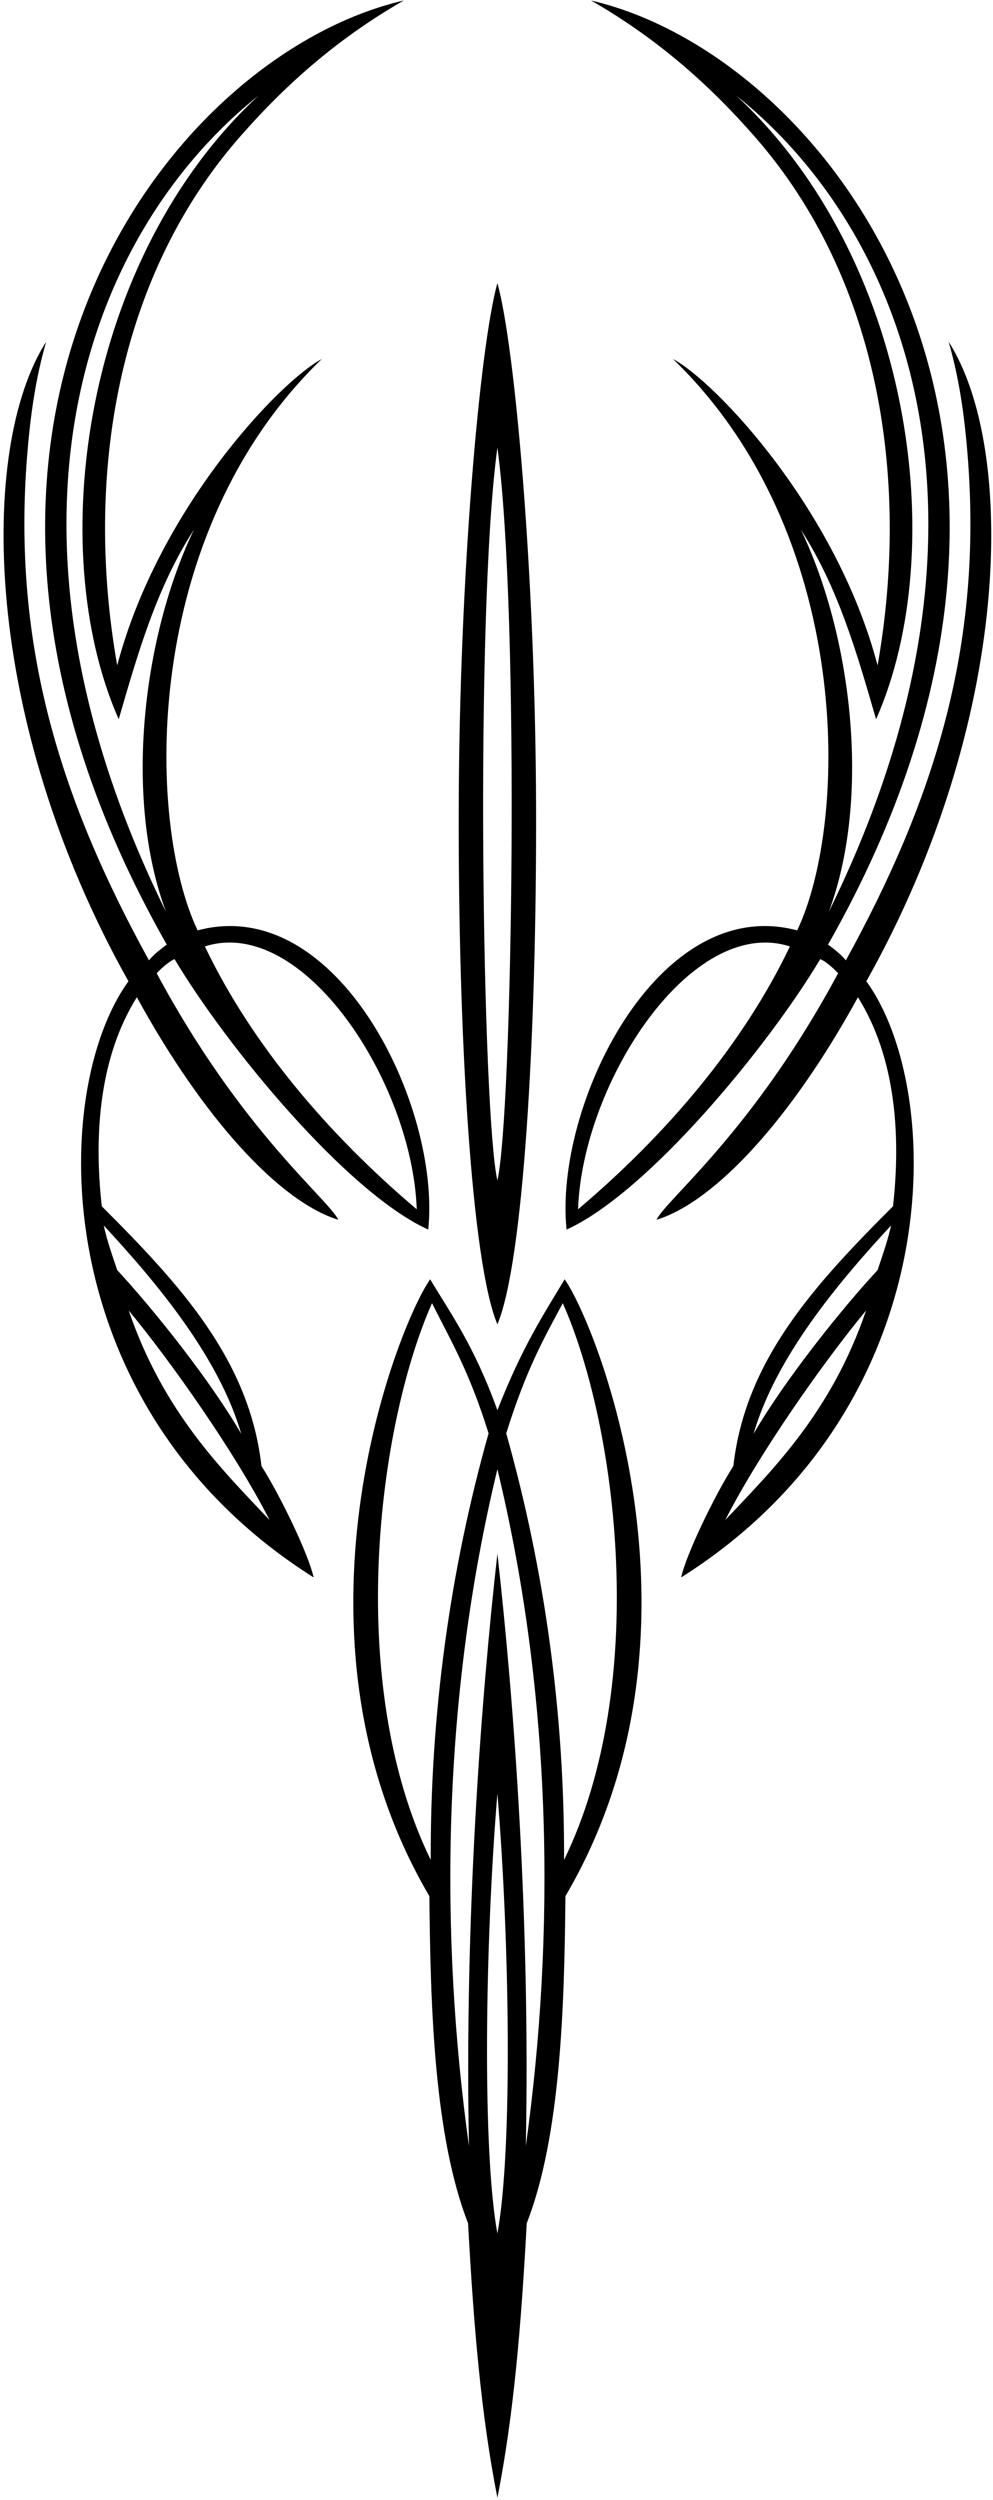 <?xml version="1.0" encoding="UTF-8"?>
<svg xmlns="http://www.w3.org/2000/svg" xmlns:xlink="http://www.w3.org/1999/xlink" width="289pt" height="727pt" viewBox="0 0 289 727" version="1.1">
<g id="surface1">
<path style=" stroke:none;fill-rule:nonzero;fill:rgb(0%,0%,0%);fill-opacity:1;" d="M 144.762 410.09 C 137.973 391.277 131.172 382.012 125.188 372.023 C 115.266 386.348 80.379 475.516 124.965 551.41 C 125.266 583.613 126.352 621.266 136.227 646.543 C 137.824 676.062 139.992 702.297 144.762 726.348 C 149.531 702.297 151.699 676.062 153.297 646.543 C 163.172 621.266 164.258 583.613 164.562 551.41 C 209.145 475.516 174.262 386.348 164.34 372.023 C 158.352 382.012 152.027 391.516 144.762 410.09 Z M 125.73 378.969 C 131.504 390.449 136.582 398.879 142.195 416.828 C 130.918 456.754 125.191 498.754 125.363 540.887 C 100.359 489.621 109.875 414.75 125.73 378.969 Z M 144.762 649.512 C 140.355 625.539 141.129 565.52 144.762 521.531 C 148.395 565.52 149.168 625.539 144.762 649.512 Z M 153.035 624.066 C 154.348 558.348 149.617 494.969 144.762 451.773 C 139.906 494.969 135.176 558.348 136.484 624.066 C 127.965 562.789 128.602 494.16 144.762 427.254 C 160.922 494.16 161.559 562.789 153.035 624.066 Z M 164.16 540.887 C 164.332 498.754 158.605 456.754 147.328 416.828 C 153.18 398.164 158.258 389.262 163.793 378.969 C 179.648 414.75 189.164 489.621 164.16 540.887 "/>
<path style=" stroke:none;fill-rule:nonzero;fill:rgb(0%,0%,0%);fill-opacity:1;" d="M 276.086 99.375 C 279.102 109.844 280.656 120.379 281.625 132.539 C 286.062 188.164 271.754 232.773 246.176 279.273 C 244.848 277.68 243.223 276.32 240.988 274.695 C 325.414 126.195 241.168 16.156 172.016 0.145 C 188.906 9.824 203.859 22.051 217.848 37.711 C 255.676 79.23 265.086 138.699 255.41 193.504 C 243.43 148.008 208.223 110.988 195.855 104.391 C 248.543 155.141 247.055 238.895 232.012 270.562 C 191.297 259.664 161.195 321.73 164.891 357.566 C 188.691 346.781 223.758 304.035 238.715 278.926 C 239.715 279.207 242.242 281.188 243.918 283.031 C 219.184 329.09 193.922 348.719 191.07 354.715 C 208.156 349.453 230.348 325.297 249.691 290.004 C 260.512 307.246 262.273 329.68 259.898 350.789 C 237.047 373.641 216.934 395.445 213.434 426.32 C 207.91 435.031 199.797 451.797 198.23 458.73 C 276.562 409.336 275.266 317.18 252.137 285.367 C 294.797 209.359 295.871 130.301 276.086 99.375 Z M 233.066 154.004 C 243.977 170.895 249.43 190.07 254.973 209.16 C 277.016 159.34 265.047 74.719 214.242 27.77 C 264.629 67.988 296.309 153.32 241.215 265.148 C 253.703 231.633 247.758 184.441 233.066 154.004 Z M 168.234 351.672 C 169.535 314.672 201.316 266.062 229.898 275.227 C 216.176 303.902 193.832 330.031 168.234 351.672 Z M 211.074 442.031 C 221.066 422.449 239.664 396.078 252.066 381.086 C 241.898 410.801 224.848 427.434 211.074 442.031 Z M 255.41 369.352 C 244.695 380.895 228.262 401.5 219.309 416.98 C 225.73 394.898 243.434 373.504 259.34 356.367 C 258.523 360.035 257.539 363.066 255.41 369.352 "/>
<path style=" stroke:none;fill-rule:nonzero;fill:rgb(0%,0%,0%);fill-opacity:1;" d="M 98.453 354.715 C 95.602 348.719 70.34 329.09 45.605 283.031 C 47.281 281.188 49.812 279.207 50.809 278.926 C 65.766 304.035 100.832 346.781 124.633 357.566 C 128.328 321.73 98.227 259.664 57.512 270.562 C 42.469 238.895 40.98 155.141 93.668 104.391 C 81.301 110.988 46.094 148.008 34.113 193.504 C 24.438 138.699 33.848 79.23 71.676 37.711 C 85.664 22.051 100.617 9.824 117.508 0.145 C 48.355 16.156 -35.891 126.195 48.535 274.695 C 46.301 276.32 44.676 277.68 43.352 279.273 C 17.77 232.773 3.461 188.164 7.898 132.539 C 8.867 120.379 10.422 109.844 13.441 99.375 C -6.348 130.301 -5.273 209.359 37.387 285.367 C 14.258 317.18 12.961 409.336 91.293 458.73 C 89.727 451.797 81.613 435.031 76.094 426.32 C 72.59 395.445 52.477 373.641 29.625 350.789 C 27.25 329.68 29.012 307.246 39.832 290.004 C 59.176 325.297 81.367 349.453 98.453 354.715 Z M 121.289 351.672 C 95.691 330.031 73.348 303.902 59.625 275.227 C 88.211 266.062 119.988 314.672 121.289 351.672 Z M 75.281 27.77 C 24.48 74.719 12.512 159.34 34.551 209.16 C 40.094 190.07 45.551 170.895 56.457 154.004 C 41.766 184.441 35.82 231.633 48.312 265.148 C -6.785 153.32 24.895 67.988 75.281 27.77 Z M 78.449 442.031 C 64.676 427.434 47.625 410.801 37.457 381.086 C 49.859 396.078 68.457 422.449 78.449 442.031 Z M 70.215 416.98 C 61.262 401.5 44.828 380.895 34.113 369.352 C 31.984 363.066 31 360.035 30.188 356.367 C 46.09 373.504 63.793 394.898 70.215 416.98 "/>
<path style=" stroke:none;fill-rule:nonzero;fill:rgb(0%,0%,0%);fill-opacity:1;" d="M 156.016 234.359 C 155.812 167.805 149.953 101.035 144.762 82.309 C 139.57 101.035 133.711 167.805 133.508 234.359 C 133.301 300.914 137.223 367.258 144.762 385.125 C 152.305 367.258 156.223 300.914 156.016 234.359 Z M 144.762 130.16 C 151.379 178.617 149.113 324.473 144.762 343.277 C 140.41 324.473 138.145 178.617 144.762 130.16 "/>
</g>
</svg>
